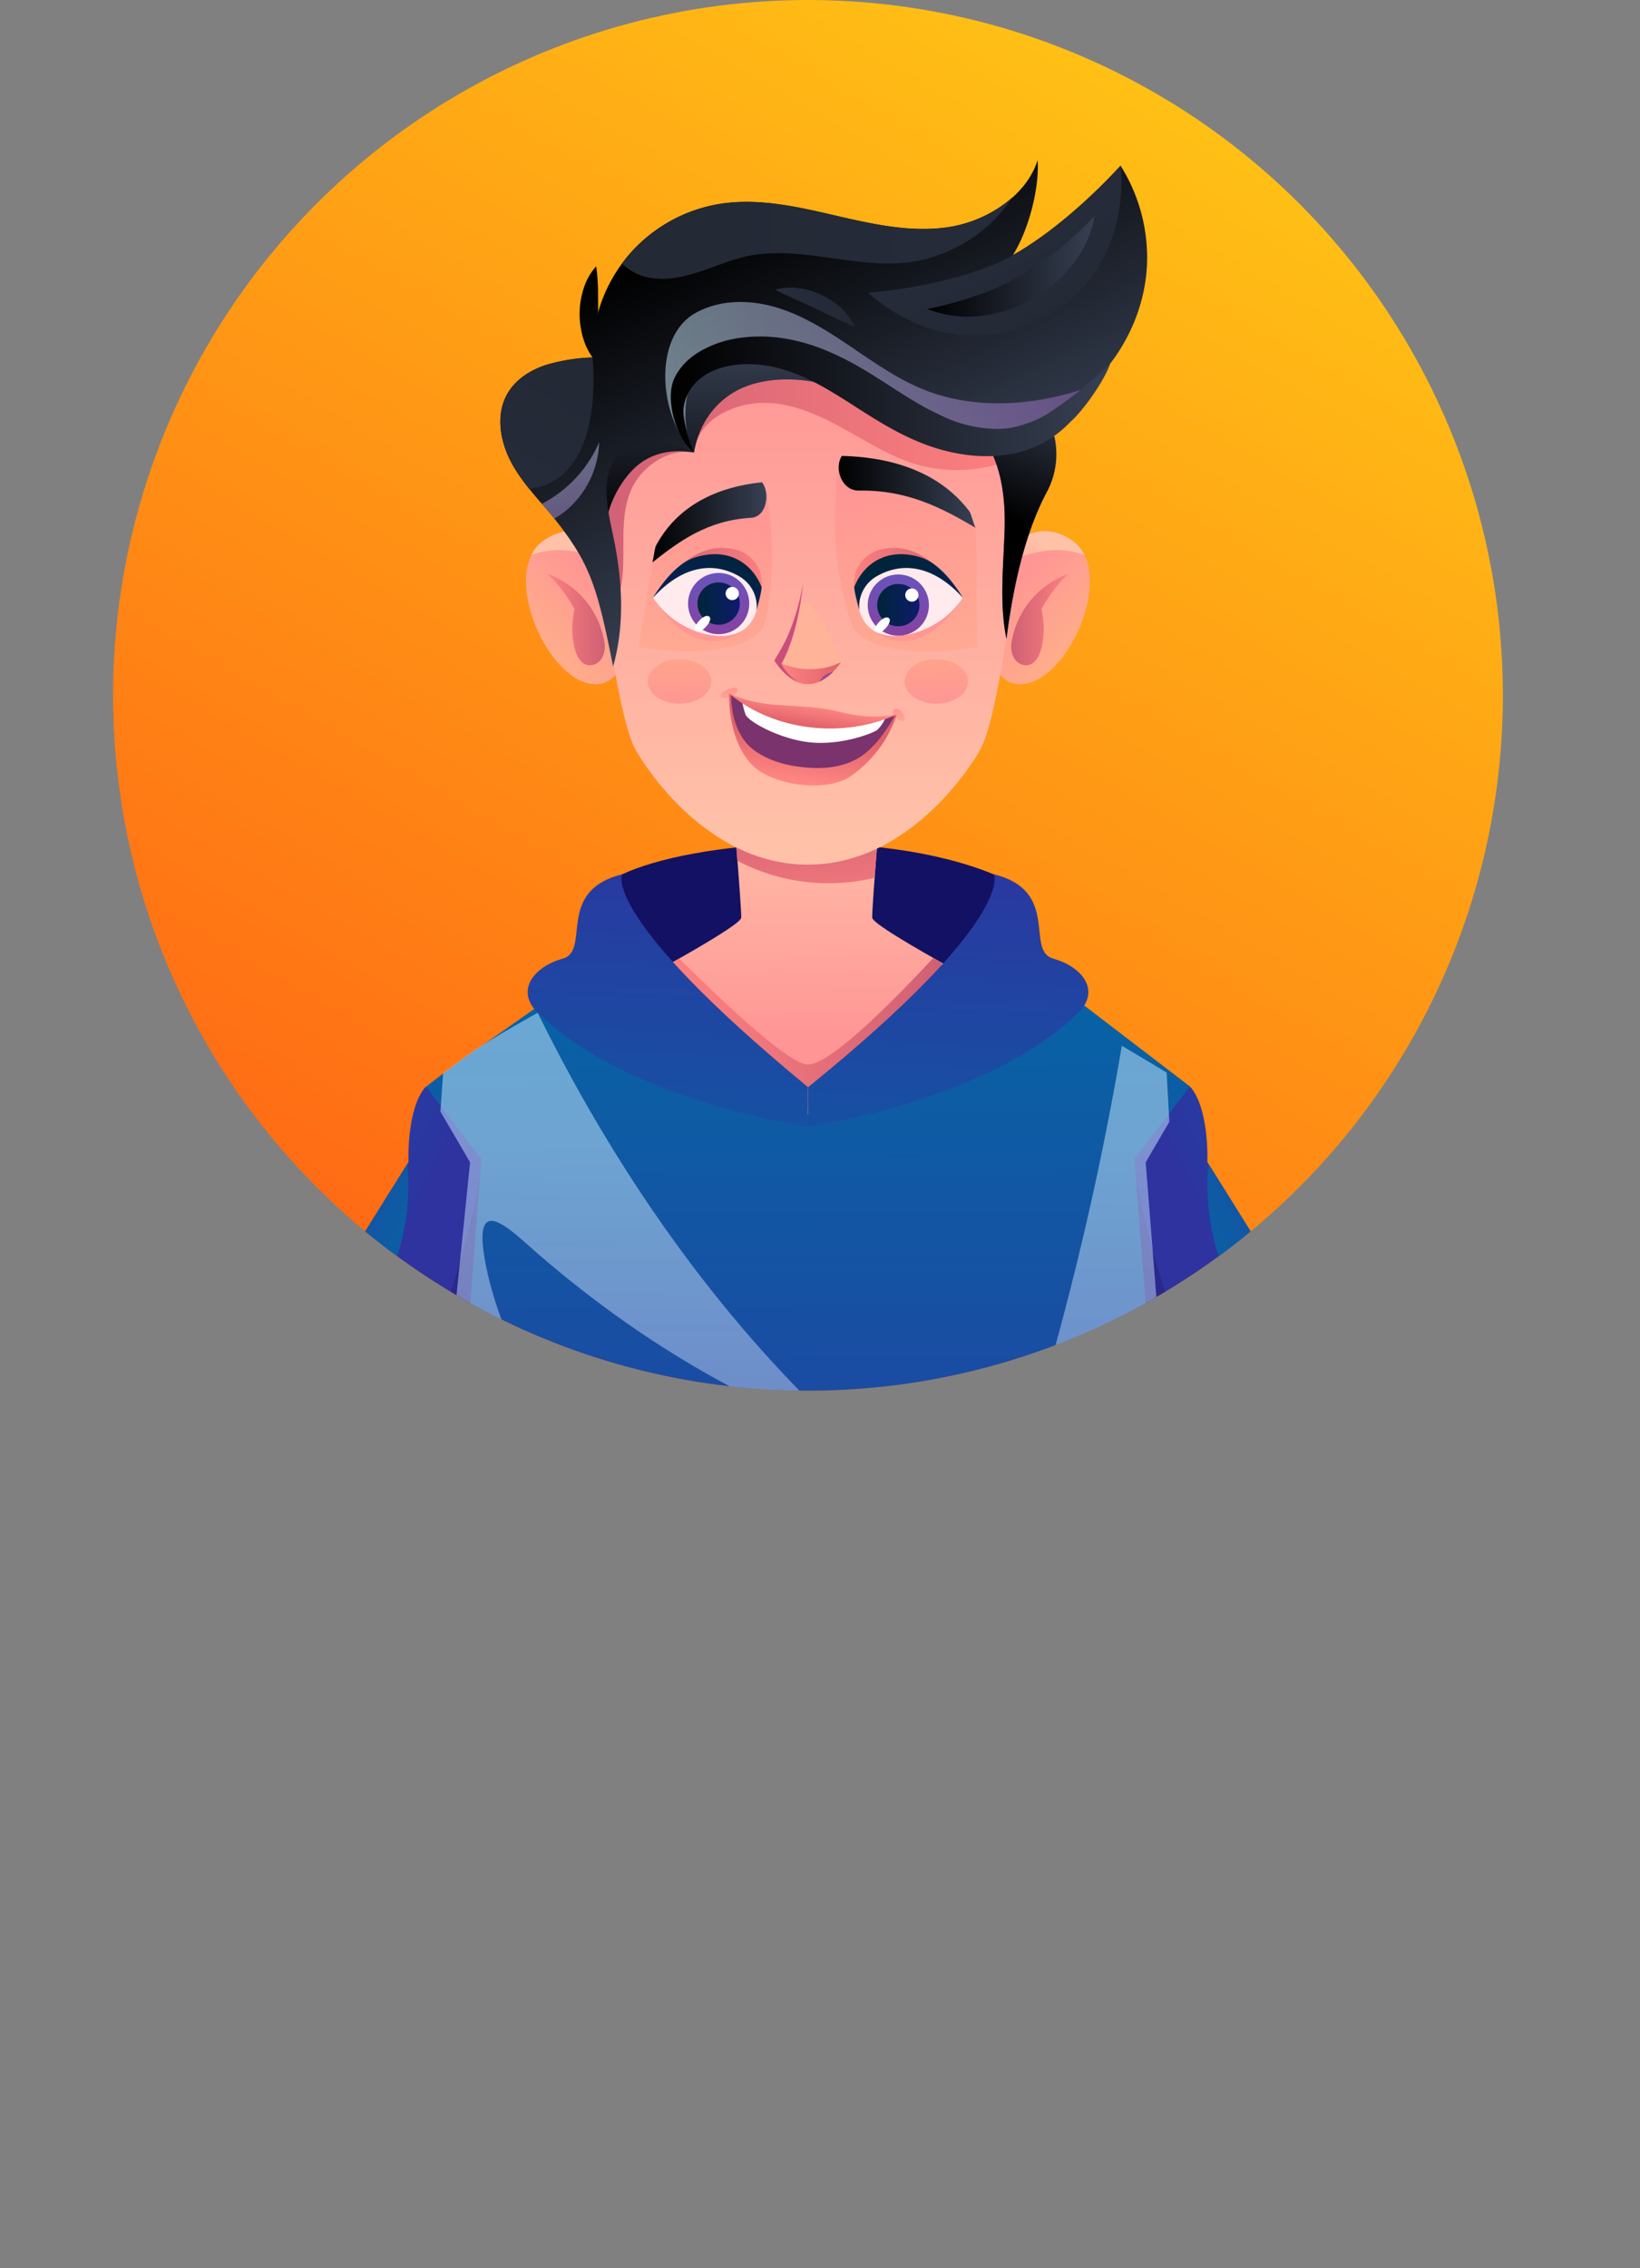 <svg xmlns="http://www.w3.org/2000/svg" xmlns:xlink="http://www.w3.org/1999/xlink" width="441.99" height="610.87" viewBox="0 0 441.99 610.87">
  <rect x="0" y="0" width="441.99" height="610.87" fill="#808080" stroke="none"/>
  <defs>
    <style>
      .cls-1 {
        fill: none;
      }

      .cls-2 {
        isolation: isolate;
      }

      .cls-3 {
        clip-path: url(#clip-path);
      }

      .cls-4 {
        fill: url(#Gradiente_sem_nome_33);
      }

      .cls-5 {
        clip-path: url(#clip-path-2);
      }

      .cls-6 {
        fill: url(#_ÂÁ_Ï_ÌÌ_È_ËÂÌÚ_4);
      }

      .cls-7 {
        fill: url(#_ÂÁ_Ï_ÌÌ_È_ËÂÌÚ_3);
      }

      .cls-8 {
        fill: url(#_ÂÁ_Ï_ÌÌ_È_ËÂÌÚ_2);
      }

      .cls-9 {
        fill: url(#_ÂÁ_Ï_ÌÌ_È_ËÂÌÚ_4-2);
      }

      .cls-10 {
        fill: url(#_ÂÁ_Ï_ÌÌ_È_ËÂÌÚ_3-2);
      }

      .cls-11 {
        fill: url(#_ÂÁ_Ï_ÌÌ_È_ËÂÌÚ_2-2);
      }

      .cls-12 {
        fill: #131163;
      }

      .cls-13 {
        fill: url(#_ÂÁ_Ï_ÌÌ_È_ËÂÌÚ_4-3);
      }

      .cls-14 {
        fill: url(#_ÂÁ_Ï_ÌÌ_È_ËÂÌÚ_3-3);
      }

      .cls-15 {
        fill: url(#_ÂÁ_Ï_ÌÌ_È_ËÂÌÚ_3-4);
      }

      .cls-16, .cls-81 {
        opacity: 0.3;
      }

      .cls-16, .cls-19, .cls-22, .cls-24, .cls-71, .cls-75, .cls-81 {
        mix-blend-mode: multiply;
      }

      .cls-16 {
        fill: url(#_ÂÁ_Ï_ÌÌ_È_ËÂÌÚ_13);
      }

      .cls-17 {
        fill: url(#_ÂÁ_Ï_ÌÌ_È_ËÂÌÚ_8);
      }

      .cls-18 {
        fill: url(#linear-gradient);
      }

      .cls-19, .cls-22 {
        opacity: 0.2;
      }

      .cls-19 {
        fill: url(#linear-gradient-2);
      }

      .cls-20 {
        fill: url(#_ÂÁ_Ï_ÌÌ_È_ËÂÌÚ_8-2);
      }

      .cls-21 {
        fill: url(#linear-gradient-3);
      }

      .cls-22 {
        fill: url(#linear-gradient-4);
      }

      .cls-23 {
        fill: url(#_ÂÁ_Ï_ÌÌ_È_ËÂÌÚ_8-3);
      }

      .cls-24, .cls-71, .cls-75 {
        opacity: 0.5;
      }

      .cls-24 {
        fill: url(#_ÂÁ_Ï_ÌÌ_È_ËÂÌÚ_7);
      }

      .cls-25 {
        fill: url(#_ÂÁ_Ï_ÌÌ_È_ËÂÌÚ_12);
      }

      .cls-26 {
        fill: url(#_ÂÁ_Ï_ÌÌ_È_ËÂÌÚ_3-5);
      }

      .cls-27 {
        fill: url(#_ÂÁ_Ï_ÌÌ_È_ËÂÌÚ_11);
      }

      .cls-28 {
        fill: url(#_ÂÁ_Ï_ÌÌ_È_ËÂÌÚ_12-2);
      }

      .cls-29 {
        fill: url(#_ÂÁ_Ï_ÌÌ_È_ËÂÌÚ_3-6);
      }

      .cls-30 {
        fill: url(#_ÂÁ_Ï_ÌÌ_È_ËÂÌÚ_11-2);
      }

      .cls-31 {
        fill: url(#_ÂÁ_Ï_ÌÌ_È_ËÂÌÚ_4-4);
      }

      .cls-32 {
        fill: url(#_ÂÁ_Ï_ÌÌ_È_ËÂÌÚ_2-3);
      }

      .cls-33 {
        fill: url(#_ÂÁ_Ï_ÌÌ_È_ËÂÌÚ_2-4);
      }

      .cls-34 {
        fill: url(#_ÂÁ_Ï_ÌÌ_È_ËÂÌÚ_9);
      }

      .cls-35 {
        fill: #7a336d;
      }

      .cls-36, .cls-82 {
        fill: #fff;
      }

      .cls-37 {
        fill: url(#_ÂÁ_Ï_ÌÌ_È_ËÂÌÚ_9-2);
      }

      .cls-38 {
        fill: url(#_ÂÁ_Ï_ÌÌ_È_ËÂÌÚ_6);
      }

      .cls-39 {
        fill: url(#Gradiente_sem_nome_12);
      }

      .cls-40 {
        fill: url(#linear-gradient-5);
      }

      .cls-41 {
        fill: url(#_ÂÁ_Ï_ÌÌ_È_ËÂÌÚ_2-5);
      }

      .cls-42 {
        fill: url(#Gradiente_sem_nome_16);
      }

      .cls-43 {
        fill: url(#_ÂÁ_Ï_ÌÌ_È_ËÂÌÚ_6-2);
      }

      .cls-44 {
        fill: #ffebed;
      }

      .cls-45 {
        fill: url(#linear-gradient-6);
      }

      .cls-46 {
        clip-path: url(#clip-path-3);
      }

      .cls-47 {
        fill: url(#_ÂÁ_Ï_ÌÌ_È_ËÂÌÚ_10);
      }

      .cls-48 {
        fill: url(#linear-gradient-7);
      }

      .cls-49 {
        fill: url(#linear-gradient-8);
      }

      .cls-50 {
        fill: url(#_ÂÁ_Ï_ÌÌ_È_ËÂÌÚ_2-6);
      }

      .cls-51 {
        fill: url(#Gradiente_sem_nome_16-2);
      }

      .cls-52 {
        fill: url(#_ÂÁ_Ï_ÌÌ_È_ËÂÌÚ_6-3);
      }

      .cls-53 {
        fill: url(#linear-gradient-9);
      }

      .cls-54 {
        clip-path: url(#clip-path-4);
      }

      .cls-55 {
        fill: url(#_ÂÁ_Ï_ÌÌ_È_ËÂÌÚ_10-2);
      }

      .cls-56 {
        fill: url(#linear-gradient-10);
      }

      .cls-57 {
        fill: #ffb398;
      }

      .cls-58 {
        fill: url(#_ÂÁ_Ï_ÌÌ_È_ËÂÌÚ_9-3);
      }

      .cls-59 {
        fill: #cb4d7a;
      }

      .cls-60 {
        fill: #9f4a8b;
      }

      .cls-61 {
        fill: url(#_ÂÁ_Ï_ÌÌ_È_ËÂÌÚ_2-7);
      }

      .cls-62 {
        fill: url(#_ÂÁ_Ï_ÌÌ_È_ËÂÌÚ_2-8);
      }

      .cls-63 {
        fill: url(#_ÂÁ_Ï_ÌÌ_È_ËÂÌÚ_8-4);
      }

      .cls-64 {
        fill: url(#_ÂÁ_Ï_ÌÌ_È_ËÂÌÚ_8-5);
      }

      .cls-65 {
        fill: url(#linear-gradient-11);
      }

      .cls-66 {
        fill: url(#Gradiente_sem_nome_12-2);
      }

      .cls-67 {
        fill: url(#Gradiente_sem_nome_12-3);
      }

      .cls-68 {
        fill: url(#Gradiente_sem_nome_14);
      }

      .cls-69 {
        fill: url(#Gradiente_sem_nome_12-4);
      }

      .cls-70 {
        fill: url(#Gradiente_sem_nome_16-3);
      }

      .cls-71 {
        fill: url(#_ÂÁ_Ï_ÌÌ_È_ËÂÌÚ_7-2);
      }

      .cls-72 {
        fill: url(#Gradiente_sem_nome_14-2);
      }

      .cls-73 {
        fill: url(#Gradiente_sem_nome_14-3);
      }

      .cls-74 {
        fill: url(#Gradiente_sem_nome_14-4);
      }

      .cls-75 {
        fill: url(#_ÂÁ_Ï_ÌÌ_È_ËÂÌÚ_7-3);
      }

      .cls-76 {
        fill: url(#Gradiente_sem_nome_16-4);
      }

      .cls-77 {
        fill: url(#_ÂÁ_Ï_ÌÌ_È_ËÂÌÚ_4-5);
      }

      .cls-78 {
        fill: url(#_ÂÁ_Ï_ÌÌ_È_ËÂÌÚ_6-4);
      }

      .cls-79 {
        fill: url(#_ÂÁ_Ï_ÌÌ_È_ËÂÌÚ_6-5);
      }

      .cls-80 {
        fill: url(#_ÂÁ_Ï_ÌÌ_È_ËÂÌÚ_5);
      }

      .cls-81 {
        fill: url(#linear-gradient-12);
      }

      .cls-82 {
        opacity: 0.7;
        mix-blend-mode: overlay;
      }

      .cls-83 {
        fill: url(#_ÂÁ_Ï_ÌÌ_È_ËÂÌÚ_4-6);
      }

      .cls-84 {
        fill: url(#_ÂÁ_Ï_ÌÌ_È_ËÂÌÚ_2-9);
      }

      .cls-85 {
        fill: url(#_ÂÁ_Ï_ÌÌ_È_ËÂÌÚ_4-7);
      }

      .cls-86 {
        fill: url(#_ÂÁ_Ï_ÌÌ_È_ËÂÌÚ_2-10);
      }

      .cls-87 {
        fill: url(#_ÂÁ_Ï_ÌÌ_È_ËÂÌÚ_2-11);
      }

      .cls-88 {
        fill: url(#_ÂÁ_Ï_ÌÌ_È_ËÂÌÚ_3-7);
      }

      .cls-89 {
        fill: url(#_ÂÁ_Ï_ÌÌ_È_ËÂÌÚ_2-12);
      }

      .cls-90 {
        fill: url(#_ÂÁ_Ï_ÌÌ_È_ËÂÌÚ_2-13);
      }

      .cls-91 {
        fill: url(#_ÂÁ_Ï_ÌÌ_È_ËÂÌÚ_2-14);
      }

      .cls-92 {
        fill: url(#_ÂÁ_Ï_ÌÌ_È_ËÂÌÚ_2-15);
      }

      .cls-93 {
        fill: #ffcdba;
      }

      .cls-94 {
        fill: url(#_ÂÁ_Ï_ÌÌ_È_ËÂÌÚ_4-8);
      }

      .cls-95 {
        fill: url(#_ÂÁ_Ï_ÌÌ_È_ËÂÌÚ_2-16);
      }

      .cls-96 {
        fill: url(#_ÂÁ_Ï_ÌÌ_È_ËÂÌÚ_4-9);
      }

      .cls-97 {
        fill: url(#_ÂÁ_Ï_ÌÌ_È_ËÂÌÚ_2-17);
      }

      .cls-98 {
        fill: url(#_ÂÁ_Ï_ÌÌ_È_ËÂÌÚ_2-18);
      }

      .cls-99 {
        fill: url(#_ÂÁ_Ï_ÌÌ_È_ËÂÌÚ_3-8);
      }

      .cls-100 {
        fill: url(#_ÂÁ_Ï_ÌÌ_È_ËÂÌÚ_2-19);
      }

      .cls-101 {
        fill: url(#_ÂÁ_Ï_ÌÌ_È_ËÂÌÚ_2-20);
      }

      .cls-102 {
        fill: url(#_ÂÁ_Ï_ÌÌ_È_ËÂÌÚ_2-21);
      }

      .cls-103 {
        fill: url(#_ÂÁ_Ï_ÌÌ_È_ËÂÌÚ_2-22);
      }
    </style>
    <clipPath id="clip-path" transform="translate(-25.4)">
      <circle class="cls-1" cx="243.15" cy="187.28" r="187.28"/>
    </clipPath>
    <linearGradient id="Gradiente_sem_nome_33" data-name="Gradiente sem nome 33" x1="124.09" y1="349.49" x2="311.4" y2="25.06" gradientUnits="userSpaceOnUse">
      <stop offset="0" stop-color="#ff6a15"/>
      <stop offset="1" stop-color="#ffc015"/>
    </linearGradient>
    <clipPath id="clip-path-2" transform="translate(-25.4)">
      <rect id="SVGID" class="cls-1" y="31.61" width="486.29" height="473.38" transform="translate(486.29 536.6) rotate(180)"/>
    </clipPath>
    <linearGradient id="_ÂÁ_Ï_ÌÌ_È_ËÂÌÚ_4" data-name="¡ÂÁ˚ÏˇÌÌ˚È „‡‰ËÂÌÚ 4" x1="25.4" y1="486.01" x2="114.28" y2="486.01" gradientUnits="userSpaceOnUse">
      <stop offset="0.02" stop-color="#ffc2a9"/>
      <stop offset="1" stop-color="#ff9595"/>
    </linearGradient>
    <linearGradient id="_ÂÁ_Ï_ÌÌ_È_ËÂÌÚ_3" data-name="¡ÂÁ˚ÏˇÌÌ˚È „‡‰ËÂÌÚ 3" x1="102.23" y1="530.25" x2="50.94" y2="483.32" gradientUnits="userSpaceOnUse">
      <stop offset="0" stop-color="#ff817f"/>
      <stop offset="1" stop-color="#cf6074"/>
    </linearGradient>
    <linearGradient id="_ÂÁ_Ï_ÌÌ_È_ËÂÌÚ_2" data-name="¡ÂÁ˚ÏˇÌÌ˚È „‡‰ËÂÌÚ 2" x1="33.48" y1="517.94" x2="113.04" y2="517.94" gradientUnits="userSpaceOnUse">
      <stop offset="0.02" stop-color="#ffa58b"/>
      <stop offset="1" stop-color="#ff9595"/>
    </linearGradient>
    <linearGradient id="_ÂÁ_Ï_ÌÌ_È_ËÂÌÚ_4-2" x1="941.02" y1="486.01" x2="1029.9" y2="486.01" gradientTransform="matrix(-1, 0, 0, 1, 1408.41, 0)" xlink:href="#_ÂÁ_Ï_ÌÌ_È_ËÂÌÚ_4"/>
    <linearGradient id="_ÂÁ_Ï_ÌÌ_È_ËÂÌÚ_3-2" x1="1017.85" y1="530.25" x2="966.56" y2="483.32" gradientTransform="matrix(-1, 0, 0, 1, 1408.41, 0)" xlink:href="#_ÂÁ_Ï_ÌÌ_È_ËÂÌÚ_3"/>
    <linearGradient id="_ÂÁ_Ï_ÌÌ_È_ËÂÌÚ_2-2" x1="949.1" y1="517.94" x2="1028.65" y2="517.94" gradientTransform="matrix(-1, 0, 0, 1, 1408.41, 0)" xlink:href="#_ÂÁ_Ï_ÌÌ_È_ËÂÌÚ_2"/>
    <linearGradient id="_ÂÁ_Ï_ÌÌ_È_ËÂÌÚ_4-3" x1="254.23" y1="213.12" x2="255.04" y2="280.36" xlink:href="#_ÂÁ_Ï_ÌÌ_È_ËÂÌÚ_4"/>
    <linearGradient id="_ÂÁ_Ï_ÌÌ_È_ËÂÌÚ_3-3" x1="1211.85" y1="253.85" x2="1216.25" y2="213.3" gradientTransform="matrix(-1, 0, 0, 1, 1458.92, 0)" xlink:href="#_ÂÁ_Ï_ÌÌ_È_ËÂÌÚ_3"/>
    <linearGradient id="_ÂÁ_Ï_ÌÌ_È_ËÂÌÚ_3-4" x1="206" y1="278.42" x2="279.34" y2="278.42" xlink:href="#_ÂÁ_Ï_ÌÌ_È_ËÂÌÚ_3"/>
    <linearGradient id="_ÂÁ_Ï_ÌÌ_È_ËÂÌÚ_13" data-name="¡ÂÁ˚ÏˇÌÌ˚È „‡‰ËÂÌÚ 13" x1="1068.51" y1="454.39" x2="1068.61" y2="453.94" gradientTransform="matrix(-1, 0, 0, 1, 1433.52, 0)" gradientUnits="userSpaceOnUse">
      <stop offset="0" stop-color="#9d68c2"/>
      <stop offset="1" stop-color="#ccedff"/>
    </linearGradient>
    <linearGradient id="_ÂÁ_Ï_ÌÌ_È_ËÂÌÚ_8" data-name="¡ÂÁ˚ÏˇÌÌ˚È „‡‰ËÂÌÚ 8" x1="239.1" y1="487.54" x2="237.95" y2="257.67" gradientUnits="userSpaceOnUse">
      <stop offset="0" stop-color="#2e33a0"/>
      <stop offset="1" stop-color="#0665a5"/>
    </linearGradient>
    <linearGradient id="linear-gradient" x1="439.75" y1="306.68" x2="356.95" y2="346.04" gradientUnits="userSpaceOnUse">
      <stop offset="0" stop-color="#0665a5"/>
      <stop offset="1" stop-color="#2e33a0"/>
    </linearGradient>
    <linearGradient id="linear-gradient-2" x1="407.13" y1="321.07" x2="322.54" y2="361.27" gradientUnits="userSpaceOnUse">
      <stop offset="0" stop-color="#610057"/>
      <stop offset="1" stop-color="#03002d"/>
    </linearGradient>
    <linearGradient id="_ÂÁ_Ï_ÌÌ_È_ËÂÌÚ_8-2" x1="411.03" y1="326.62" x2="352.04" y2="354.66" xlink:href="#_ÂÁ_Ï_ÌÌ_È_ËÂÌÚ_8"/>
    <linearGradient id="linear-gradient-3" x1="1390.68" y1="306.68" x2="1307.87" y2="346.04" gradientTransform="matrix(-1, 0, 0, 1, 1437.2, 0)" xlink:href="#linear-gradient"/>
    <linearGradient id="linear-gradient-4" x1="1358.05" y1="321.07" x2="1273.47" y2="361.27" gradientTransform="matrix(-1, 0, 0, 1, 1437.2, 0)" xlink:href="#linear-gradient-2"/>
    <linearGradient id="_ÂÁ_Ï_ÌÌ_È_ËÂÌÚ_8-3" x1="1361.95" y1="326.62" x2="1302.96" y2="354.66" gradientTransform="matrix(-1, 0, 0, 1, 1437.2, 0)" xlink:href="#_ÂÁ_Ï_ÌÌ_È_ËÂÌÚ_8"/>
    <linearGradient id="_ÂÁ_Ï_ÌÌ_È_ËÂÌÚ_7" data-name="¡ÂÁ˚ÏˇÌÌ˚È „‡‰ËÂÌÚ 7" x1="244.39" y1="309.88" x2="239.92" y2="598.48" gradientUnits="userSpaceOnUse">
      <stop offset="0" stop-color="#ccedff"/>
      <stop offset="1" stop-color="#9d68c2"/>
    </linearGradient>
    <linearGradient id="_ÂÁ_Ï_ÌÌ_È_ËÂÌÚ_12" data-name="¡ÂÁ˚ÏˇÌÌ˚È „‡‰ËÂÌÚ 12" x1="500.43" y1="173.21" x2="517.94" y2="156.38" gradientTransform="translate(-328.79)" gradientUnits="userSpaceOnUse">
      <stop offset="0.02" stop-color="#ffac8b"/>
      <stop offset="1" stop-color="#ff9595"/>
    </linearGradient>
    <linearGradient id="_ÂÁ_Ï_ÌÌ_È_ËÂÌÚ_3-5" x1="501.62" y1="166.86" x2="517.17" y2="166.86" gradientTransform="translate(-328.79)" xlink:href="#_ÂÁ_Ï_ÌÌ_È_ËÂÌÚ_3"/>
    <linearGradient id="_ÂÁ_Ï_ÌÌ_È_ËÂÌÚ_11" data-name="¡ÂÁ˚ÏˇÌÌ˚È „‡‰ËÂÌÚ 11" x1="516.05" y1="156.3" x2="506.89" y2="147.99" gradientTransform="translate(-328.79)" gradientUnits="userSpaceOnUse">
      <stop offset="0" stop-color="#ffa795"/>
      <stop offset="0.98" stop-color="#ffc2a9"/>
    </linearGradient>
    <linearGradient id="_ÂÁ_Ï_ÌÌ_È_ËÂÌÚ_12-2" x1="1144.27" y1="173.21" x2="1161.79" y2="156.38" gradientTransform="matrix(-1, 0, 0, 1, 1458.92, 0)" xlink:href="#_ÂÁ_Ï_ÌÌ_È_ËÂÌÚ_12"/>
    <linearGradient id="_ÂÁ_Ï_ÌÌ_È_ËÂÌÚ_3-6" x1="1145.47" y1="166.86" x2="1161.02" y2="166.86" gradientTransform="matrix(-1, 0, 0, 1, 1458.92, 0)" xlink:href="#_ÂÁ_Ï_ÌÌ_È_ËÂÌÚ_3"/>
    <linearGradient id="_ÂÁ_Ï_ÌÌ_È_ËÂÌÚ_11-2" x1="1159.89" y1="156.3" x2="1150.74" y2="147.99" gradientTransform="matrix(-1, 0, 0, 1, 1458.92, 0)" xlink:href="#_ÂÁ_Ï_ÌÌ_È_ËÂÌÚ_11"/>
    <linearGradient id="_ÂÁ_Ï_ÌÌ_È_ËÂÌÚ_4-4" x1="1526.57" y1="231.76" x2="1526.57" y2="93.15" gradientTransform="matrix(-1, 0, 0, 1, 1769.71, 0)" xlink:href="#_ÂÁ_Ï_ÌÌ_È_ËÂÌÚ_4"/>
    <linearGradient id="_ÂÁ_Ï_ÌÌ_È_ËÂÌÚ_2-3" x1="814.99" y1="89.66" x2="814.99" y2="87.48" gradientTransform="translate(-597.88 187.27) rotate(-6.23)" xlink:href="#_ÂÁ_Ï_ÌÌ_È_ËÂÌÚ_2"/>
    <linearGradient id="_ÂÁ_Ï_ÌÌ_È_ËÂÌÚ_2-4" x1="957.89" y1="263.92" x2="957.89" y2="261.28" gradientTransform="translate(-634.89 -222.21) rotate(9.36)" xlink:href="#_ÂÁ_Ï_ÌÌ_È_ËÂÌÚ_2"/>
    <linearGradient id="_ÂÁ_Ï_ÌÌ_È_ËÂÌÚ_9" data-name="¡ÂÁ˚ÏˇÌÌ˚È „‡‰ËÂÌÚ 9" x1="934.91" y1="271.04" x2="935.35" y2="285.31" gradientTransform="translate(-634.89 -222.21) rotate(9.36)" gradientUnits="userSpaceOnUse">
      <stop offset="0" stop-color="#e1616a"/>
      <stop offset="1" stop-color="#ff8883"/>
    </linearGradient>
    <linearGradient id="_ÂÁ_Ï_ÌÌ_È_ËÂÌÚ_9-2" x1="934.66" y1="269.58" x2="934.66" y2="263.34" xlink:href="#_ÂÁ_Ï_ÌÌ_È_ËÂÌÚ_9"/>
    <linearGradient id="_ÂÁ_Ï_ÌÌ_È_ËÂÌÚ_6" data-name="¡ÂÁ˚ÏˇÌÌ˚È „‡‰ËÂÌÚ 6" x1="183.38" y1="117.35" x2="302.63" y2="117.35" gradientUnits="userSpaceOnUse">
      <stop offset="0" stop-color="#cf6074"/>
      <stop offset="1" stop-color="#ff817f"/>
    </linearGradient>
    <linearGradient id="Gradiente_sem_nome_12" data-name="Gradiente sem nome 12" x1="218.07" y1="91.9" x2="218.07" y2="144.39" gradientUnits="userSpaceOnUse">
      <stop offset="0" stop-color="#374053"/>
      <stop offset="1"/>
    </linearGradient>
    <linearGradient id="linear-gradient-5" x1="-34.61" y1="174.61" x2="-30.12" y2="124.37" gradientTransform="matrix(-1, 0.08, 0.08, 1, 226.67, 4.07)" gradientUnits="userSpaceOnUse">
      <stop offset="0" stop-color="#ffa58b" stop-opacity="0.6"/>
      <stop offset="1" stop-color="#ff9595"/>
    </linearGradient>
    <linearGradient id="_ÂÁ_Ï_ÌÌ_È_ËÂÌÚ_2-5" x1="1169.8" y1="178.64" x2="1170.66" y2="169.09" gradientTransform="matrix(-1, 0, 0, 1, 1442.48, 0)" xlink:href="#_ÂÁ_Ï_ÌÌ_È_ËÂÌÚ_2"/>
    <linearGradient id="Gradiente_sem_nome_16" data-name="Gradiente sem nome 16" x1="251.43" y1="132.45" x2="288.28" y2="132.45" gradientUnits="userSpaceOnUse">
      <stop offset="0"/>
      <stop offset="1" stop-color="#374053"/>
    </linearGradient>
    <linearGradient id="_ÂÁ_Ï_ÌÌ_È_ËÂÌÚ_6-2" x1="6.28" y1="34.4" x2="34.03" y2="34.4" gradientTransform="matrix(-0.97, 0.24, 0.27, 1.11, 279.7, 112.8)" xlink:href="#_ÂÁ_Ï_ÌÌ_È_ËÂÌÚ_6"/>
    <linearGradient id="linear-gradient-6" x1="17.88" y1="59.09" x2="21.95" y2="27.37" gradientTransform="matrix(-0.97, 0.24, 0.27, 1.11, 279.7, 112.8)" gradientUnits="userSpaceOnUse">
      <stop offset="0" stop-color="#0e1b6d"/>
      <stop offset="1" stop-color="#002538"/>
    </linearGradient>
    <clipPath id="clip-path-3" transform="translate(-25.4)">
      <path id="SVGID-2" data-name="SVGID" class="cls-1" d="M284.89,161a23.7,23.7,0,0,1-15.2,10c-10,1.69-12.17-4.7-12.7-6.67s0-8.68,4.26-10.19S273.21,147.56,284.89,161Z"/>
    </clipPath>
    <linearGradient id="_ÂÁ_Ï_ÌÌ_È_ËÂÌÚ_10" data-name="¡ÂÁ˚ÏˇÌÌ˚È „‡‰ËÂÌÚ 10" x1="1843.75" y1="171.68" x2="1845.32" y2="152.15" gradientTransform="matrix(-1, 0, 0, 1, 2086.55, 0)" gradientUnits="userSpaceOnUse">
      <stop offset="0" stop-color="#8642a0"/>
      <stop offset="1" stop-color="#6456c0"/>
    </linearGradient>
    <linearGradient id="linear-gradient-7" x1="1169.27" y1="162.97" x2="1180.68" y2="162.97" gradientTransform="matrix(-1, 0, 0, 1, 1417.08, 0)" xlink:href="#linear-gradient-6"/>
    <linearGradient id="linear-gradient-8" x1="-1002.54" y1="250.1" x2="-998.66" y2="206.68" gradientTransform="translate(1232.25 4.07) rotate(4.37)" xlink:href="#linear-gradient-5"/>
    <linearGradient id="_ÂÁ_Ï_ÌÌ_È_ËÂÌÚ_2-6" x1="197.17" y1="178.64" x2="198.02" y2="169.09" gradientTransform="translate(16.44)" xlink:href="#_ÂÁ_Ï_ÌÌ_È_ËÂÌÚ_2"/>
    <linearGradient id="Gradiente_sem_nome_16-2" x1="201.27" y1="140.67" x2="231.96" y2="140.67" xlink:href="#Gradiente_sem_nome_16"/>
    <linearGradient id="_ÂÁ_Ï_ÌÌ_È_ËÂÌÚ_6-3" x1="-939.04" y1="235.58" x2="-911.29" y2="235.58" gradientTransform="matrix(0.97, 0.24, -0.27, 1.11, 1179.22, 112.8)" xlink:href="#_ÂÁ_Ï_ÌÌ_È_ËÂÌÚ_6"/>
    <linearGradient id="linear-gradient-9" x1="-927.44" y1="260.27" x2="-923.36" y2="228.55" gradientTransform="matrix(0.97, 0.24, -0.27, 1.11, 1179.22, 112.8)" xlink:href="#linear-gradient-6"/>
    <clipPath id="clip-path-4" transform="translate(-25.4)">
      <path id="SVGID-3" data-name="SVGID" class="cls-1" d="M201.39,161a23.7,23.7,0,0,0,15.2,10c10,1.69,12.17-4.7,12.7-6.67s0-8.68-4.26-10.19S213.07,147.56,201.39,161Z"/>
    </clipPath>
    <linearGradient id="_ÂÁ_Ï_ÌÌ_È_ËÂÌÚ_10-2" x1="1856.03" y1="171.26" x2="1857.6" y2="151.74" gradientTransform="matrix(-1, 0, 0, 1, 2050.41, 0)" xlink:href="#_ÂÁ_Ï_ÌÌ_È_ËÂÌÚ_10"/>
    <linearGradient id="linear-gradient-10" x1="1181.55" y1="162.56" x2="1192.96" y2="162.56" gradientTransform="matrix(-1, 0, 0, 1, 1406.34, 0)" xlink:href="#linear-gradient-6"/>
    <linearGradient id="_ÂÁ_Ï_ÌÌ_È_ËÂÌÚ_9-3" x1="1206.83" y1="181.11" x2="1224.8" y2="181.11" gradientTransform="matrix(-1, 0, 0, 1, 1458.92, 0)" xlink:href="#_ÂÁ_Ï_ÌÌ_È_ËÂÌÚ_9"/>
    <linearGradient id="_ÂÁ_Ï_ÌÌ_È_ËÂÌÚ_2-7" x1="1181.27" y1="175.62" x2="1181.09" y2="190.08" gradientTransform="matrix(-1, 0, 0, 1, 1458.92, 0)" xlink:href="#_ÂÁ_Ï_ÌÌ_È_ËÂÌÚ_2"/>
    <linearGradient id="_ÂÁ_Ï_ÌÌ_È_ËÂÌÚ_2-8" x1="1250.47" y1="176.47" x2="1250.29" y2="190.94" gradientTransform="matrix(-1, 0, 0, 1, 1458.92, 0)" xlink:href="#_ÂÁ_Ï_ÌÌ_È_ËÂÌÚ_2"/>
    <linearGradient id="_ÂÁ_Ï_ÌÌ_È_ËÂÌÚ_8-4" x1="208.71" y1="216.49" x2="201.8" y2="358.98" xlink:href="#_ÂÁ_Ï_ÌÌ_È_ËÂÌÚ_8"/>
    <linearGradient id="_ÂÁ_Ï_ÌÌ_È_ËÂÌÚ_8-5" x1="283.82" y1="220.13" x2="276.91" y2="362.63" xlink:href="#_ÂÁ_Ï_ÌÌ_È_ËÂÌÚ_8"/>
    <linearGradient id="linear-gradient-11" x1="308.54" y1="102.79" x2="294.31" y2="138.36" gradientUnits="userSpaceOnUse">
      <stop offset="0" stop-color="#9942b7"/>
      <stop offset="1" stop-color="#6456d8"/>
    </linearGradient>
    <linearGradient id="Gradiente_sem_nome_12-2" x1="308.54" y1="102.79" x2="294.31" y2="138.36" xlink:href="#Gradiente_sem_nome_12"/>
    <linearGradient id="Gradiente_sem_nome_12-3" x1="273.19" y1="143.19" x2="231.44" y2="54.98" xlink:href="#Gradiente_sem_nome_12"/>
    <linearGradient id="Gradiente_sem_nome_14" data-name="Gradiente sem nome 14" x1="288.89" y1="52.26" x2="307.41" y2="91.5" gradientUnits="userSpaceOnUse">
      <stop offset="0" stop-color="#262c3a"/>
      <stop offset="1" stop-color="#232935"/>
    </linearGradient>
    <linearGradient id="Gradiente_sem_nome_12-4" x1="224.4" y1="166.28" x2="182.65" y2="78.08" xlink:href="#Gradiente_sem_nome_12"/>
    <linearGradient id="Gradiente_sem_nome_16-3" x1="275.38" y1="71.74" x2="320.42" y2="71.74" xlink:href="#Gradiente_sem_nome_16"/>
    <linearGradient id="_ÂÁ_Ï_ÌÌ_È_ËÂÌÚ_7-2" x1="204.7" y1="101.63" x2="318.69" y2="101.63" xlink:href="#_ÂÁ_Ï_ÌÌ_È_ËÂÌÚ_7"/>
    <linearGradient id="Gradiente_sem_nome_14-2" x1="155.74" y1="143.33" x2="178.97" y2="100.95" xlink:href="#Gradiente_sem_nome_14"/>
    <linearGradient id="Gradiente_sem_nome_14-3" x1="315.77" y1="65.73" x2="217.52" y2="63.22" xlink:href="#Gradiente_sem_nome_14"/>
    <linearGradient id="Gradiente_sem_nome_14-4" x1="234.34" y1="82.72" x2="255.74" y2="82.72" xlink:href="#Gradiente_sem_nome_14"/>
    <linearGradient id="_ÂÁ_Ï_ÌÌ_È_ËÂÌÚ_7-3" x1="172.92" y1="110.5" x2="187.04" y2="148.79" xlink:href="#_ÂÁ_Ï_ÌÌ_È_ËÂÌÚ_7"/>
    <linearGradient id="Gradiente_sem_nome_16-4" x1="206.18" y1="106.76" x2="324.59" y2="106.76" xlink:href="#Gradiente_sem_nome_16"/>
    <linearGradient id="_ÂÁ_Ï_ÌÌ_È_ËÂÌÚ_4-5" x1="1021.97" y1="442.52" x2="1020.32" y2="474.2" gradientTransform="matrix(-1, 0, 0, 1, 1408.41, 0)" xlink:href="#_ÂÁ_Ï_ÌÌ_È_ËÂÌÚ_4"/>
    <linearGradient id="_ÂÁ_Ï_ÌÌ_È_ËÂÌÚ_6-4" x1="992.2" y1="458.94" x2="1007.21" y2="489.97" gradientTransform="matrix(-1, 0, 0, 1, 1408.41, 0)" xlink:href="#_ÂÁ_Ï_ÌÌ_È_ËÂÌÚ_6"/>
    <linearGradient id="_ÂÁ_Ï_ÌÌ_È_ËÂÌÚ_6-5" x1="1005.32" y1="415.12" x2="1014.1" y2="433.25" gradientTransform="matrix(-1, 0, 0, 1, 1408.41, 0)" xlink:href="#_ÂÁ_Ï_ÌÌ_È_ËÂÌÚ_6"/>
    <linearGradient id="_ÂÁ_Ï_ÌÌ_È_ËÂÌÚ_5" data-name="¡ÂÁ˚ÏˇÌÌ˚È „‡‰ËÂÌÚ 5" x1="222.13" y1="369.24" x2="181.19" y2="563.32" gradientTransform="translate(34.97)" gradientUnits="userSpaceOnUse">
      <stop offset="0" stop-color="#20206c"/>
      <stop offset="1" stop-color="#362283"/>
    </linearGradient>
    <linearGradient id="linear-gradient-12" x1="192.29" y1="445.01" x2="242.98" y2="563.28" gradientTransform="translate(34.97)" xlink:href="#_ÂÁ_Ï_ÌÌ_È_ËÂÌÚ_13"/>
    <linearGradient id="_ÂÁ_Ï_ÌÌ_È_ËÂÌÚ_4-6" x1="33.13" y1="418.22" x2="104.33" y2="418.22" xlink:href="#_ÂÁ_Ï_ÌÌ_È_ËÂÌÚ_4"/>
    <linearGradient id="_ÂÁ_Ï_ÌÌ_È_ËÂÌÚ_2-9" x1="56.93" y1="433.28" x2="44.7" y2="421.58" xlink:href="#_ÂÁ_Ï_ÌÌ_È_ËÂÌÚ_2"/>
    <linearGradient id="_ÂÁ_Ï_ÌÌ_È_ËÂÌÚ_4-7" x1="26.08" y1="453.89" x2="125.47" y2="453.89" xlink:href="#_ÂÁ_Ï_ÌÌ_È_ËÂÌÚ_4"/>
    <linearGradient id="_ÂÁ_Ï_ÌÌ_È_ËÂÌÚ_2-10" x1="76.88" y1="481.59" x2="78.56" y2="450.08" xlink:href="#_ÂÁ_Ï_ÌÌ_È_ËÂÌÚ_2"/>
    <linearGradient id="_ÂÁ_Ï_ÌÌ_È_ËÂÌÚ_2-11" x1="65.62" y1="475.64" x2="95.45" y2="427.7" xlink:href="#_ÂÁ_Ï_ÌÌ_È_ËÂÌÚ_2"/>
    <linearGradient id="_ÂÁ_Ï_ÌÌ_È_ËÂÌÚ_3-7" x1="90.46" y1="456.06" x2="88.35" y2="494.46" xlink:href="#_ÂÁ_Ï_ÌÌ_È_ËÂÌÚ_3"/>
    <linearGradient id="_ÂÁ_Ï_ÌÌ_È_ËÂÌÚ_2-12" x1="41.25" y1="468.35" x2="55.86" y2="471.43" xlink:href="#_ÂÁ_Ï_ÌÌ_È_ËÂÌÚ_2"/>
    <linearGradient id="_ÂÁ_Ï_ÌÌ_È_ËÂÌÚ_2-13" x1="65.58" y1="444.05" x2="68.89" y2="444.75" xlink:href="#_ÂÁ_Ï_ÌÌ_È_ËÂÌÚ_2"/>
    <linearGradient id="_ÂÁ_Ï_ÌÌ_È_ËÂÌÚ_2-14" x1="64.64" y1="424.18" x2="66.69" y2="424.61" xlink:href="#_ÂÁ_Ï_ÌÌ_È_ËÂÌÚ_2"/>
    <linearGradient id="_ÂÁ_Ï_ÌÌ_È_ËÂÌÚ_2-15" x1="65.62" y1="467.77" x2="71.5" y2="469.01" xlink:href="#_ÂÁ_Ï_ÌÌ_È_ËÂÌÚ_2"/>
    <linearGradient id="_ÂÁ_Ï_ÌÌ_È_ËÂÌÚ_4-8" x1="948.75" y1="418.22" x2="1019.95" y2="418.22" gradientTransform="matrix(-1, 0, 0, 1, 1408.41, 0)" xlink:href="#_ÂÁ_Ï_ÌÌ_È_ËÂÌÚ_4"/>
    <linearGradient id="_ÂÁ_Ï_ÌÌ_È_ËÂÌÚ_2-16" x1="972.55" y1="433.28" x2="960.32" y2="421.58" gradientTransform="matrix(-1, 0, 0, 1, 1408.41, 0)" xlink:href="#_ÂÁ_Ï_ÌÌ_È_ËÂÌÚ_2"/>
    <linearGradient id="_ÂÁ_Ï_ÌÌ_È_ËÂÌÚ_4-9" x1="941.7" y1="453.89" x2="1041.09" y2="453.89" gradientTransform="matrix(-1, 0, 0, 1, 1408.41, 0)" xlink:href="#_ÂÁ_Ï_ÌÌ_È_ËÂÌÚ_4"/>
    <linearGradient id="_ÂÁ_Ï_ÌÌ_È_ËÂÌÚ_2-17" x1="992.5" y1="481.59" x2="994.18" y2="450.08" gradientTransform="matrix(-1, 0, 0, 1, 1408.41, 0)" xlink:href="#_ÂÁ_Ï_ÌÌ_È_ËÂÌÚ_2"/>
    <linearGradient id="_ÂÁ_Ï_ÌÌ_È_ËÂÌÚ_2-18" x1="981.23" y1="475.64" x2="1011.07" y2="427.7" gradientTransform="matrix(-1, 0, 0, 1, 1408.41, 0)" xlink:href="#_ÂÁ_Ï_ÌÌ_È_ËÂÌÚ_2"/>
    <linearGradient id="_ÂÁ_Ï_ÌÌ_È_ËÂÌÚ_3-8" x1="403.13" y1="472.68" x2="401.03" y2="511.09" xlink:href="#_ÂÁ_Ï_ÌÌ_È_ËÂÌÚ_3"/>
    <linearGradient id="_ÂÁ_Ï_ÌÌ_È_ËÂÌÚ_2-19" x1="956.87" y1="468.35" x2="971.47" y2="471.43" gradientTransform="matrix(-1, 0, 0, 1, 1408.41, 0)" xlink:href="#_ÂÁ_Ï_ÌÌ_È_ËÂÌÚ_2"/>
    <linearGradient id="_ÂÁ_Ï_ÌÌ_È_ËÂÌÚ_2-20" x1="981.2" y1="444.05" x2="984.51" y2="444.75" gradientTransform="matrix(-1, 0, 0, 1, 1408.41, 0)" xlink:href="#_ÂÁ_Ï_ÌÌ_È_ËÂÌÚ_2"/>
    <linearGradient id="_ÂÁ_Ï_ÌÌ_È_ËÂÌÚ_2-21" x1="980.26" y1="424.18" x2="982.31" y2="424.61" gradientTransform="matrix(-1, 0, 0, 1, 1408.41, 0)" xlink:href="#_ÂÁ_Ï_ÌÌ_È_ËÂÌÚ_2"/>
    <linearGradient id="_ÂÁ_Ï_ÌÌ_È_ËÂÌÚ_2-22" x1="981.23" y1="467.77" x2="987.11" y2="469.01" gradientTransform="matrix(-1, 0, 0, 1, 1408.41, 0)" xlink:href="#_ÂÁ_Ï_ÌÌ_È_ËÂÌÚ_2"/>
  </defs>
  <title>avatar_2</title>
  <g class="cls-2">
    <g id="Camada_2" data-name="Camada 2">
      <g id="Camada_1-2" data-name="Camada 1">
        <g class="cls-3">
          <circle class="cls-4" cx="217.75" cy="187.28" r="187.28"/>
          <g class="cls-5">
            <g>
              <path class="cls-6" d="M29,458.53s-4.19,7-3.58,12.12S30.67,479.77,32,483s-3.26,9.86,1,17,35.68,37.46,44.58,39.75,30.42-.21,34-9.4,2.61-42.78,2.61-42.78L88.39,431.45Z" transform="translate(-25.4)"/>
              <path class="cls-7" d="M111.55,530.37a32.07,32.07,0,0,0,1.49-6.75l-4.62-23.76-28.6-18.18-7.65-4s-13,13.69-16,16.77c-2.55,2.61-14,9.89-22.69,6.35,5.81,8.35,35.45,36.74,44.06,38.95C86.44,542.05,108,539.56,111.55,530.37Z" transform="translate(-25.4)"/>
              <path class="cls-8" d="M99.6,516.19c-2.47-5.49-8.55-8.44-14.43-9.69s-12-1.26-17.77-3.07a25.82,25.82,0,0,1-12.19-8.1c-3.73,3-13.82,8.69-21.73,5.49,5.81,8.35,35.45,36.74,44.06,38.95,8.9,2.28,30.42-.21,34-9.4a32.07,32.07,0,0,0,1.49-6.75l-1.55-8Z" transform="translate(-25.4)"/>
            </g>
            <g>
              <path class="cls-9" d="M463.75,458.53s4.2,7,3.58,12.12-5.2,9.12-6.51,12.38,3.25,9.86-1,17-35.67,37.46-44.57,39.75-30.43-.21-34-9.4-2.61-42.78-2.61-42.78l25.76-56.14Z" transform="translate(-25.4)"/>
              <path class="cls-10" d="M381.25,530.37a31.45,31.45,0,0,1-1.49-6.75l4.61-23.76L413,481.68l7.65-4s13,13.69,16,16.77c2.55,2.61,13.95,9.89,22.68,6.35-5.81,8.35-35.45,36.74-44.05,38.95C406.36,542.05,384.83,539.56,381.25,530.37Z" transform="translate(-25.4)"/>
              <path class="cls-11" d="M393.19,516.19c2.47-5.49,8.55-8.44,14.44-9.69s12-1.26,17.77-3.07a25.79,25.79,0,0,0,12.18-8.1c3.73,3,13.83,8.69,21.73,5.49-5.81,8.35-35.45,36.74-44.05,38.95-8.9,2.28-30.43-.21-34-9.4a31.45,31.45,0,0,1-1.49-6.75l1.55-8Z" transform="translate(-25.4)"/>
            </g>
            <g>
              <path class="cls-12" d="M293.21,235.48c-31.79-13-81.08-8.9-100.14,0s36.53,62.1,50.62,61S310.5,242.56,293.21,235.48Z" transform="translate(-25.4)"/>
              <path class="cls-13" d="M181.3,272.94c1.95,4.79,4.08,9.49,6.2,14.25,5,11.09,9.75,22.33,17.84,30.76,17.53,18.27,43.56,27.49,66.43,21.58,26.47-6.83,43.89-28.17,57-53.76-28.72-14.91-68.32-35.95-68.31-38.64,0-4.23,2.61-35,2.61-35H222.57s2.59,30.82,2.6,35C225.18,249.1,204,260.91,181.3,272.94Z" transform="translate(-25.4)"/>
              <path class="cls-14" d="M261.11,236.4a52.93,52.93,0,0,1-37-4.57c-.73-9.49-1.59-19.75-1.59-19.75h40.48S261.88,226,261.11,236.4Z" transform="translate(-25.4)"/>
              <path class="cls-15" d="M279.34,259.37,276.91,258c-8.76,9.46-27.09,28.42-33.65,28.72-5.35.24-25.65-19.44-34.79-28.59l-2.47,1.4c4.61,12.31,17,39.36,37.13,39.3C261.87,298.78,274.42,272.11,279.34,259.37Z" transform="translate(-25.4)"/>
              <g>
                <polygon class="cls-16" points="365.21 454.4 364.69 453.85 364.69 453.85 365.21 454.4 365.21 454.4"/>
                <path class="cls-17" d="M357.79,610.87,334.17,313.05l11.93-20.43L294,252.74S252.42,300.17,243.13,300c-11.07-.27-50.14-44.84-50.14-44.84l-37.77,26.53c-5.63,3.6-15,11-15,11l11.93,20.43L121.66,610.87Z" transform="translate(-25.4)"/>
              </g>
              <g>
                <path class="cls-18" d="M346.1,292.62c5.28,5.86,4.69,20.36,4.69,20.36l45.58,72.89H336.88l-5.75-73.67Z" transform="translate(-25.4)"/>
                <path class="cls-19" d="M336.88,385.87h19.67a211.7,211.7,0,0,1-25.1-69.6Z" transform="translate(-25.4)"/>
                <path class="cls-20" d="M351.09,313.47a62.57,62.57,0,0,0,40.15,64.2Z" transform="translate(-25.4)"/>
              </g>
              <g>
                <path class="cls-21" d="M140.18,292.62c-5.28,5.86-4.69,20.36-4.69,20.36L89.91,385.87H149.4l5.75-73.67Z" transform="translate(-25.4)"/>
                <path class="cls-22" d="M149.4,385.87H129.73a211.7,211.7,0,0,0,25.1-69.6Z" transform="translate(-25.4)"/>
                <path class="cls-23" d="M135.19,313.47A62.57,62.57,0,0,1,95,377.67Z" transform="translate(-25.4)"/>
              </g>
              <path class="cls-24" d="M357.79,610.87,334.17,313.05l6.38-10.93-.74-13.26-12.07-7.22a827.58,827.58,0,0,1-34,132.65c-5.44,15.58-12.15,31.94-23.51,38.68s-24.71,1.92-36.14-5c-17.3-10.5-33.1-25.77-46.45-44.45-11.66-16.3-27.05-40.41-31.41-63.37-3.46-18.19,5.12-10.45,11.92-4.43A291.45,291.45,0,0,0,196,357.52a263.82,263.82,0,0,0,29.34,17.56c8.45,4.32,21.73,5.89,29.1,12.57-33.05-30-61.72-69.4-84.13-114.88-6,3.35-11.4,6.51-15.11,8.87-3.05,1.95-7.19,5-10.37,7.39l-.74,10.32,8,13.7L121.66,610.87ZM301.37,507.49c-27.79,12.82-54.65-.8-81-18.61s-44.4-50-54.7-88.58C203.33,451.66,250.59,489,301.37,507.49Z" transform="translate(-25.4)"/>
              <g>
                <path class="cls-25" d="M192.22,152s-8.29-14.77-20.35-6.37,1.3,39.2,14.45,38.66c6.52-.28,8.89-10,8.89-10Z" transform="translate(-25.4)"/>
                <path class="cls-26" d="M172.83,154.53a23.52,23.52,0,0,1,15.49,18.67,6.28,6.28,0,0,1-.8,4.19,3.76,3.76,0,0,1-3.71,1.74c-2-.4-3.07-2.6-3.55-4.6a22.9,22.9,0,0,1,0-10.48C178.57,161.09,175.52,156.58,172.83,154.53Z" transform="translate(-25.4)"/>
                <path class="cls-27" d="M192.22,152s-8.29-14.77-20.35-6.37a10,10,0,0,0-3.27,3.88,20.9,20.9,0,0,1,8.11-1.34c5.44.2,10.6,2.14,15.59,4.44Z" transform="translate(-25.4)"/>
              </g>
              <g>
                <path class="cls-28" d="M294.06,152s8.29-14.77,20.35-6.37-1.3,39.2-14.45,38.66c-6.52-.28-8.89-10-8.89-10Z" transform="translate(-25.4)"/>
                <path class="cls-29" d="M313.45,154.53A23.52,23.52,0,0,0,298,173.2a6.28,6.28,0,0,0,.8,4.19,3.76,3.76,0,0,0,3.71,1.74c2-.4,3.07-2.6,3.55-4.6a22.9,22.9,0,0,0,0-10.48C307.71,161.09,310.76,156.58,313.45,154.53Z" transform="translate(-25.4)"/>
                <path class="cls-30" d="M294.06,152s8.29-14.77,20.35-6.37a10,10,0,0,1,3.27,3.88,20.9,20.9,0,0,0-8.11-1.34c-5.44.2-10.6,2.14-15.59,4.44Z" transform="translate(-25.4)"/>
              </g>
              <path class="cls-31" d="M243.13,70.82c-47.48,0-59.75,51.86-59.75,51.86s6.65,66.87,13.18,79c1.94,3.63,18.78,31.19,46.57,31.19h0c27.79,0,44.63-27.56,46.57-31.19,6.53-12.15,13.18-79,13.18-79s-12.27-51.86-59.75-51.86Z" transform="translate(-25.4)"/>
              <g>
                <path class="cls-32" d="M223.56,186.85a4.53,4.53,0,0,1-3.27,1.16.81.81,0,0,1-.64-.4c-.23-.48.48-1.09.83-1.35a7,7,0,0,1,2-.88c.59-.19,1.41-.31,1.68.21S224,186.54,223.56,186.85Z" transform="translate(-25.4)"/>
                <path class="cls-33" d="M269.06,192.84c.38,1.19-.22,2.14-2,.63a3.6,3.6,0,0,1-.92-1,1.12,1.12,0,0,1,0-1.24,1.33,1.33,0,0,1,1.75,0A3.35,3.35,0,0,1,269.06,192.84Z" transform="translate(-25.4)"/>
                <path class="cls-34" d="M221.9,186.77s-.59,13.32,7,20c5.22,4.53,18.76,6.83,25.57,2.39a32.52,32.52,0,0,0,12.61-16.71s-7.37,3.67-21.13,1.6S228.29,191.77,221.9,186.77Z" transform="translate(-25.4)"/>
                <path class="cls-35" d="M266.57,192.66l-3.83,1.12A46.39,46.39,0,0,1,246,194c-11.33-1.71-18.64-3.86-23.54-6.78h0s-.35,9,5.17,14c2.34,2.13,6.76,4.44,12.72,5.22,4.14.55,10.05,1,15.57-1.82C262.07,201.58,266.57,192.66,266.57,192.66Z" transform="translate(-25.4)"/>
                <path class="cls-36" d="M261.71,196.67a9,9,0,0,0,2.28-3.26l-1.25.37A46.39,46.39,0,0,1,246,194c-9.26-1.4-15.83-3.09-20.59-5.25a18,18,0,0,0,.92,3.68c.85,2.06,9.79,6.87,17.86,7.55S260.16,197.65,261.71,196.67Z" transform="translate(-25.4)"/>
                <path class="cls-37" d="M267.13,192.41c-14.32,6.55-33.07,4.6-45.23-5.64,9.34,4.13,15.36,2.62,25.81,4.13C252.19,191.55,258,194.1,267.13,192.41Z" transform="translate(-25.4)"/>
              </g>
              <path class="cls-38" d="M236.61,71.16c-42.1,4.46-53.23,51.52-53.23,51.52s1.92,19.33,4.71,39.09l2.83,1.8c2.65-5.25,2.5-11.41,2.48-17.29s.26-12.14,3.57-17,9.6-8.52,15.51-7.39c.64-7.8,8.64-12.48,16.43-13.26s15.44,2.31,22.33,6,13.5,8.14,21,10.41a40.24,40.24,0,0,0,30.4-3.39c-1.7-6.11-11.91-38.22-41.34-48-2.64-.6-5.31-1.11-8-1.5A97.9,97.9,0,0,0,236.61,71.16Z" transform="translate(-25.4)"/>
              <path class="cls-39" d="M188.3,144.39A28,28,0,0,1,195,127.54c4-4.66,9.66-6.92,17.44-5.66,1.61-9.36,7.48-15.49,14.54-18s15.47-2,22.68.11c-3.12-5.74-9.3-9.28-15.63-10.9A39.41,39.41,0,0,0,196.42,104C187,113.91,184.13,131.34,188.3,144.39Z" transform="translate(-25.4)"/>
              <g>
                <path class="cls-40" d="M278.64,134.15c4.91,1.68,9.64,8,9.64,8,.4,1.36.47,32.15.47,32.15s-25.46,4.68-33.42-5a90.34,90.34,0,0,1-3.9-43.39Z" transform="translate(-25.4)"/>
                <path class="cls-41" d="M284.89,161s-6.32,11.07-15.23,11.65a12,12,0,0,1-11.94-6.81Z" transform="translate(-25.4)"/>
                <path class="cls-42" d="M256.89,132.13c-4.73.07-6.75-6.1-4.61-9.34,15.85.37,27.57,5.74,34.52,15.13.6,1.39.88,2.81,1.48,4.2C279.24,136.84,270.1,131.92,256.89,132.13Z" transform="translate(-25.4)"/>
                <path class="cls-43" d="M284.89,161s-7.68-13.13-18.08-13.43c-9.67-.28-11.73,7.28-11.17,10.52S284.89,161,284.89,161Z" transform="translate(-25.4)"/>
                <path class="cls-44" d="M284.89,161a23.7,23.7,0,0,1-15.2,10c-10,1.69-12.17-4.7-12.7-6.67s0-8.68,4.26-10.19S273.21,147.56,284.89,161Z" transform="translate(-25.4)"/>
                <path class="cls-45" d="M255.64,158.07c2.88-7.14,9.86-10.69,18.25-7.82,3,1,6.94,4.14,11,10.73-8.21-9-16.59-9.6-23.22-5.77A9.38,9.38,0,0,0,257,164.3S255.54,159.27,255.64,158.07Z" transform="translate(-25.4)"/>
                <g class="cls-46">
                  <g>
                    <g>
                      <circle class="cls-47" cx="242.1" cy="162.97" r="8.25"/>
                      <circle class="cls-48" cx="242.1" cy="162.97" r="5.7"/>
                    </g>
                    <path class="cls-36" d="M261.16,170.32c-.84-.93,2.32-4.84,3.75-3.88S262.39,171.68,261.16,170.32Zm10-11.84a1.78,1.78,0,1,0,1.77,1.78A1.78,1.78,0,0,0,271.18,158.48Z" transform="translate(-25.4)"/>
                  </g>
                </g>
              </g>
              <g>
                <path class="cls-49" d="M214.54,138.61c-4.91,1.68-12.43,8.58-12.43,8.58-.4,1.35-4.58,27.08-4.58,27.08S223,179,231,169.24c0,0,4.79-12.64,1-36.47Z" transform="translate(-25.4)"/>
                <path class="cls-50" d="M201.39,161s6.32,11.07,15.23,11.65a11.94,11.94,0,0,0,11.94-6.81Z" transform="translate(-25.4)"/>
                <path class="cls-51" d="M227.79,139.46c4.17-.24,5.28-6.5,3-9.57-13.89,1.42-23.61,7.52-28.72,17.3-.37,1.42-.47,2.85-.84,4.27C208.65,145.62,216.16,140.13,227.79,139.46Z" transform="translate(-25.4)"/>
                <path class="cls-52" d="M201.39,161s7.68-13.13,18.09-13.43c9.66-.28,11.72,7.28,11.16,10.52S201.39,161,201.39,161Z" transform="translate(-25.4)"/>
                <path class="cls-44" d="M201.39,161a23.7,23.7,0,0,0,15.2,10c10,1.69,12.17-4.7,12.7-6.67s0-8.68-4.26-10.19S213.07,147.56,201.39,161Z" transform="translate(-25.4)"/>
                <path class="cls-53" d="M230.64,158.07c-2.88-7.14-9.86-10.69-18.25-7.82-3,1-6.94,4.14-11,10.73,8.21-9,16.6-9.6,23.22-5.77a9.37,9.37,0,0,1,4.68,9.09S230.74,159.27,230.64,158.07Z" transform="translate(-25.4)"/>
                <g class="cls-54">
                  <g>
                    <g>
                      <circle class="cls-55" cx="193.68" cy="162.56" r="8.25"/>
                      <path class="cls-56" d="M224.78,162.56a5.7,5.7,0,1,1-5.7-5.7A5.71,5.71,0,0,1,224.78,162.56Z" transform="translate(-25.4)"/>
                    </g>
                    <path class="cls-36" d="M212.74,169.91c-.84-.93,2.31-4.84,3.75-3.88S214,171.27,212.74,169.91Zm10-11.84a1.78,1.78,0,1,0,1.78,1.78A1.78,1.78,0,0,0,222.75,158.07Z" transform="translate(-25.4)"/>
                  </g>
                </g>
              </g>
              <g>
                <path class="cls-57" d="M240.83,164.12c2.84-8.1,11.25,14.22,11.25,14.22s-3.74,5.95-8.94,5.95-9-6.36-9-6.36S236.44,176.64,240.83,164.12Z" transform="translate(-25.4)"/>
                <path class="cls-58" d="M234.12,177.94s2.58,4.28,6.39,5.81c0,0,0,0,0,0a6.75,6.75,0,0,0,2.58.52c5.21,0,9-5.95,9-5.95-6.55,3.25-13,1.61-16.09.42A15.22,15.22,0,0,1,234.12,177.94Z" transform="translate(-25.4)"/>
                <path class="cls-59" d="M234.12,177.94s2.58,4.28,6.39,5.81c-3.61-2.45-4.51-5-4.51-5s4.28-6.58,5.82-21.57C239.32,171.46,234.25,177,234.12,177.94Z" transform="translate(-25.4)"/>
                <path class="cls-60" d="M248.06,181.62a6.25,6.25,0,0,1,1.85-.64,12.88,12.88,0,0,1-3.62,2.58A4.55,4.55,0,0,1,248.06,181.62Z" transform="translate(-25.4)"/>
              </g>
              <path class="cls-61" d="M269.18,183.51c0,3.32,3.83,6,8.57,6s8.57-2.7,8.57-6-3.84-6-8.57-6S269.18,180.19,269.18,183.51Z" transform="translate(-25.4)"/>
              <path class="cls-62" d="M217.1,183.51c0,3.32-3.83,6-8.57,6s-8.57-2.7-8.57-6,3.84-6,8.57-6S217.1,180.19,217.1,183.51Z" transform="translate(-25.4)"/>
              <g>
                <path class="cls-63" d="M170.33,272.77c-6.14-6.06-1-12.42,6.72-14.58s-2.06-18.22,16-22.71c0,0-6,11.05,50.08,57.29v10.75S194.27,296.41,170.33,272.77Z" transform="translate(-25.4)"/>
                <path class="cls-64" d="M316,272.77c6.14-6.06,1-12.42-6.72-14.58s2.06-18.22-16-22.71c0,0,6,11.92-50.06,57.29v10.75S292,296.41,316,272.77Z" transform="translate(-25.4)"/>
              </g>
              <path class="cls-65" d="M304.43,108.9c2-.44,4.81,7.35,5.12,8.68a21.57,21.57,0,0,1-2,14.87c-4.73,8.88-8.58,21.38-10.9,39.6-2-9.6-.77-19.86-.5-29.66s-1.3-20.48-8.34-27.31C293,111.16,298.11,110.28,304.43,108.9Z" transform="translate(-25.4)"/>
              <path class="cls-66" d="M304.43,108.9c2-.44,4.81,7.35,5.12,8.68a21.57,21.57,0,0,1-2,14.87c-4.73,8.88-8.58,21.38-10.9,39.6-2-9.6-.77-19.86-.5-29.66s-1.3-20.48-8.34-27.31C293,111.16,298.11,110.28,304.43,108.9Z" transform="translate(-25.4)"/>
              <path class="cls-67" d="M212.48,121.88c-3.19-5.42-3.52-17.13,1.18-21.31s11.49-5.37,17.7-4.42,12,3.84,17.37,7,10.63,6.77,16.37,9.32a51.08,51.08,0,0,0,45.69-2.28c13.69-8,23-23,23.73-38.87a46.53,46.53,0,0,0-7.13-26.71c-7.82,8.53-18.55,18.18-29,24.1,4.18-6.7,7.14-17.72,6.67-25.61C301.94,53,291,59.75,280.77,61.21S260.25,60.3,250.22,58s-20.37-4.66-30.55-3.1a40.79,40.79,0,0,0-34.6,41.39,49.85,49.85,0,0,0-12.45,2c-4.21,1.35-8.2,3.87-10.42,7.68-3.44,5.9-1.93,13.57,1.48,19.48s8.46,10.68,12.6,16.11c8.22,10.79,10.2,16.93,14.35,37.93,3.06-10.62,2.53-22.18.46-33-1.41-7.37-3.92-15.35-.54-22.05S206,118.34,212.48,121.88Z" transform="translate(-25.4)"/>
              <path class="cls-68" d="M298.36,68.75c-9.43,5.39-26.25,9.13-39,10.06,0,0,20.3,20.11,46.15,7.38s21.92-41.54,21.92-41.54C319.57,53.18,308.84,62.83,298.36,68.75Z" transform="translate(-25.4)"/>
              <path class="cls-69" d="M185.9,97.26a16.34,16.34,0,0,1-3.29-6.06,22.74,22.74,0,0,1-1-6.75,22.3,22.3,0,0,1,1.08-6.73,16.05,16.05,0,0,1,3.39-6,52.44,52.44,0,0,1,.49,6.61c0,2.1.06,4.14,0,6.18s-.06,4.08-.14,6.17A55.08,55.08,0,0,1,185.9,97.26Z" transform="translate(-25.4)"/>
              <path class="cls-70" d="M275.38,83.24a122.55,122.55,0,0,0,13-3.55A71.89,71.89,0,0,0,300,74.55a73.17,73.17,0,0,0,10.5-7.15,128.94,128.94,0,0,0,9.9-9.16,29.21,29.21,0,0,1-5.94,13,36.62,36.62,0,0,1-24.94,13.84A29.36,29.36,0,0,1,275.38,83.24Z" transform="translate(-25.4)"/>
              <path class="cls-71" d="M213.66,100.57c4.69-4.17,11.49-5.37,17.7-4.42s12,3.84,17.37,7,10.63,6.77,16.37,9.32a51.08,51.08,0,0,0,45.69-2.28,46.91,46.91,0,0,0,7.9-5.82q-2.26.77-4.56,1.41c-12.89,3.63-27,4.18-39.46-.73-7.08-2.79-13.37-7.21-19.68-11.48s-12.79-8.45-20.07-10.69-15.53-2.29-22.15,1.46c-11.73,6.66-9.67,28.56-.29,37.5C209.29,116.46,209,104.75,213.66,100.57Z" transform="translate(-25.4)"/>
              <path class="cls-72" d="M185.07,96.25a49.85,49.85,0,0,0-12.45,2c-4.21,1.35-8.2,3.87-10.42,7.68-3.44,5.9-1.93,13.57,1.48,19.48a48.12,48.12,0,0,0,4.4,6.28C189,129.13,185.07,96.25,185.07,96.25Z" transform="translate(-25.4)"/>
              <path class="cls-73" d="M270.21,70.67a40.21,40.21,0,0,0,28.15-17.6,34.32,34.32,0,0,1-17.59,8.14c-10.2,1.46-20.52-.91-30.55-3.25s-20.37-4.66-30.55-3.1A41.26,41.26,0,0,0,194.55,69c-.52.63-1,1.29-1.51,2a14.23,14.23,0,0,0,7.52,3.82c4.45.79,9-.2,13.3-1.6S222.32,70,226.73,69C241,66,255.74,72.38,270.21,70.67Z" transform="translate(-25.4)"/>
              <path class="cls-74" d="M234.34,78a15.32,15.32,0,0,1,6.31-.39A21.27,21.27,0,0,1,252,82.88,15.32,15.32,0,0,1,255.74,88c-2-.78-3.79-1.64-5.55-2.47L245,83l-5.21-2.37C238.05,79.86,236.24,79.07,234.34,78Z" transform="translate(-25.4)"/>
              <path class="cls-75" d="M186.88,119.1a33.72,33.72,0,0,1-15.45,16.6c1.14,1.33,2.28,2.65,3.38,4a23.74,23.74,0,0,0,4.06-3A25,25,0,0,0,186.88,119.1Z" transform="translate(-25.4)"/>
              <path class="cls-76" d="M212.48,121.88c-4.84-3.67-8-14.36-5.3-20.08a15.72,15.72,0,0,1,2.81-4,19.1,19.1,0,0,1,4.2-3.24A29.16,29.16,0,0,1,224.85,91a40.26,40.26,0,0,1,11.34.06,49.36,49.36,0,0,1,10.52,2.8,73.69,73.69,0,0,1,9.11,4.31c2.82,1.59,5.47,3.25,8,4.87s5,3.25,7.48,4.73a74.11,74.11,0,0,0,7.46,4A35.35,35.35,0,0,0,294,115.53a24.66,24.66,0,0,0,7.88-1.3,30.91,30.91,0,0,0,7.36-3.78A114.46,114.46,0,0,0,324.59,98c-1.78,5-7.65,13-10.61,15.52a29.56,29.56,0,0,1-7.84,5.95,30.45,30.45,0,0,1-10.72,3.17,40.8,40.8,0,0,1-11.28-.4,49.62,49.62,0,0,1-10.39-2.93c-6.47-2.57-11.88-6-17-9.25-2.53-1.64-5-3.22-7.47-4.67a67.77,67.77,0,0,0-7.49-3.92A41.8,41.8,0,0,0,234,98.86a29.92,29.92,0,0,0-4-.63,29.29,29.29,0,0,0-4.08-.14c-5.39.18-10.61,2-13.65,5.68a11.62,11.62,0,0,0-2.67,6.49C209.41,112.66,211.13,119.45,212.48,121.88Z" transform="translate(-25.4)"/>
            </g>
            <g>
              <path class="cls-77" d="M363.26,451a8.14,8.14,0,0,1,3.06-2.86c3.47-1.92,33.83-2.78,43.49-3.18a2.06,2.06,0,0,1,.17.33c1.24,3-1.46,7-3.91,8.47-3.42,2.08-7.66,2.11-11.66,2.08l-21.64-.15a16.07,16.07,0,0,1-6-.81A5.66,5.66,0,0,1,363.26,451Z" transform="translate(-25.4)"/>
              <path class="cls-78" d="M404.85,477.75a14.11,14.11,0,0,0,.49,8.71C402.9,484.72,402.89,480,404.85,477.75Z" transform="translate(-25.4)"/>
              <path class="cls-79" d="M396.4,431c.21-1.55.41-3.1.61-4.66A3.35,3.35,0,0,0,396.4,431Z" transform="translate(-25.4)"/>
              <g>
                <path class="cls-80" d="M426.89,410.77c-5.62-2-19-5-39.29-7.8l.11.15a4.18,4.18,0,0,0-.61-.15c-31.66-4.42-80.28-8.59-143.16-8.59-62.36,0-110.68,4.1-142.35,8.48a4.88,4.88,0,0,0-.66.16c-20.13,2.82-33.35,5.75-38.94,7.75-14.39,5.17-22,16.66-13.6,28.12S82.32,539.52,91,542.26c3,.93,19.37,1.62,40.5,2.12h.12c40.6,1,98.22,1.21,112.28,1.21s71.68-.26,112.27-1.21a4.35,4.35,0,0,0,.52-.06l0,.06c21.43-.5,38.12-1.19,41.13-2.13,8.73-2.74,34.3-91.91,42.65-103.37S441.28,415.94,426.89,410.77Z" transform="translate(-25.4)"/>
                <path class="cls-81" d="M409.17,494.53c.65-1.91,1.3-3.92,1.95-6A823.43,823.43,0,0,1,47.93,403.8h0a19.59,19.59,0,0,0,2.25,3.94C58.53,419.2,84.1,508.37,92.83,511.11c3,.93,19.37,1.62,40.5,2.12h.12l7.8.17,4,.08,4.08.07c5.49.1,11.13.19,16.79.27l4.25.06,2.13,0,10.59.13,2.1,0,4.16,0,4.11,0c23.84.23,44.56.31,52.25.31h6.09l21.39-.1,3.51,0c6.57-.05,13.76-.1,21.25-.18l4.11,0,2.08,0,4.18,0c16.82-.19,34.44-.44,49.66-.8a4.6,4.6,0,0,0,.52-.06l0,.06c10.72-.25,20.25-.55,27.47-.9l1.33-.07,2.49-.13,1.15-.07a74.11,74.11,0,0,0,8-.79l.4-.08.32-.09C401.88,510.4,405.26,503.93,409.17,494.53Z" transform="translate(-25.4)"/>
              </g>
              <path class="cls-82" d="M416.93,433.34c-28.81-10.34-76.29-16.4-182.45-16.4-103.27,0-168.06,11.24-182.45,16.4-8.78,3.15-15,8.66-16.64,15.09-2.29-9.19,4.9-17.61,16.64-21.83,14.39-5.16,79.18-16.39,182.45-16.39,62.89,0,111.5,4.17,143.16,8.59,20.33,2.84,33.67,5.79,39.29,7.8,11.74,4.22,18.94,12.64,16.65,21.83C432,442,425.72,436.49,416.93,433.34Z" transform="translate(-25.4)"/>
            </g>
            <g>
              <path class="cls-83" d="M36.36,443.71s-4-7.64-3.07-11.23,11.69-32,15.62-34.24,21-5.81,24.35-5.48,27,2.55,30.38,5.48-6,10-15.35,12.31-23.08.55-23.08.55L60.14,427Z" transform="translate(-25.4)"/>
              <path class="cls-84" d="M37.26,421.6c-2.06,5.23-3.63,9.61-4,10.88-1,3.59,3.07,11.23,3.07,11.23L60.14,427l5.07-15.94A93.47,93.47,0,0,1,54.81,409S46.55,417.41,37.26,421.6Z" transform="translate(-25.4)"/>
              <path class="cls-85" d="M29,458.53s-4.49-7.8-2.41-12,33.11-26.74,38.47-27.06,48.4,17.79,54.93,22.92,7,8.83,2.37,11.38-17.37,1.44-26.83-6.81l-18-3.22s22.27,13.16,24.55,14.82,5.82,18.34,5.35,22.56-12.36-1.6-12.36-1.6,1.2,4.74-6.27,4.82c-5.51.06-16.64-6.61-16.64-6.61L58.43,488.35Z" transform="translate(-25.4)"/>
              <path class="cls-86" d="M89.29,471.24c1.24,1.36,5.79,8.25,5.79,8.25s11.9,5.82,12.36,1.6-3.07-20.89-5.35-22.56c-.7-.51-3.3-2.12-6.56-4.09-2.89,5.16-27.24-3.05-27.24-3.05-3,1.78-21.51,21.95-21.51,21.95S65.55,461,66.37,461,88.05,469.88,89.29,471.24Z" transform="translate(-25.4)"/>
              <path class="cls-87" d="M93.36,437.16c-5.71-1.73-27.44-6.86-27.44-6.86-5.19,5.91-30.37,22.44-30.37,22.44s28-13.18,29.55-14,12.44,4.93,12.44,4.93l18,3.22c9.46,8.25,22.17,9.36,26.83,6.81,3.88-2.13,4.16-5.07.35-9a50.58,50.58,0,0,1-6.9.81C106.47,445.93,99.08,438.89,93.36,437.16Z" transform="translate(-25.4)"/>
              <path class="cls-88" d="M102.09,458.53s3.22,8.3-1.53,8c-3.72-.2-21.41-2.49-28.86-3.46,6.28,2.6,16,6.88,17.45,8l.14.11c1.24,1.36,5.79,8.25,5.79,8.25s11.9,5.82,12.36,1.6S104.37,460.2,102.09,458.53Z" transform="translate(-25.4)"/>
              <path class="cls-89" d="M58.43,459.22c-6.13,6.24-13.62,15.09-19.75,21.33C43.72,472.83,50.82,463.88,58.43,459.22Z" transform="translate(-25.4)"/>
              <path class="cls-90" d="M68.11,447.7q-1-3.31-1.9-6.63C69.22,442.51,69.26,444.56,68.11,447.7Z" transform="translate(-25.4)"/>
              <path class="cls-91" d="M66,427.31l-.81-5.85C67,423,66.78,425.08,66,427.31Z" transform="translate(-25.4)"/>
              <path class="cls-92" d="M70.61,473a17.2,17.2,0,0,0-4.15-9.25C70.33,465.12,71.83,469.1,70.61,473Z" transform="translate(-25.4)"/>
              <path class="cls-93" d="M40.25,434.71c.58,8,12.31-1.37,15.73-4.9a40.52,40.52,0,0,0,7-9.72C58.17,422.13,48.45,428.6,40.25,434.71Z" transform="translate(-25.4)"/>
              <path class="cls-93" d="M42.48,449.47l-.16.13A15.65,15.65,0,0,0,54,448.33c2.14-1.16,6.39-4.62,7-7.59C56.18,443,48.22,446.77,42.48,449.47Z" transform="translate(-25.4)"/>
              <path class="cls-93" d="M73.26,392.76c-2.28-.22-10.86,1.33-17.37,3.07a4.54,4.54,0,0,0,1.67,4.37c4.46,3.68,13.34,4.63,18.87,4.87a48.28,48.28,0,0,0,27-7C99.53,395.24,76.56,393.08,73.26,392.76Z" transform="translate(-25.4)"/>
            </g>
            <g>
              <path class="cls-94" d="M456.44,443.71s4.05-7.64,3.07-11.23-11.69-32-15.63-34.24-21-5.81-24.34-5.48-27,2.55-30.38,5.48,6,10,15.34,12.31,23.08.55,23.08.55L432.66,427Z" transform="translate(-25.4)"/>
              <path class="cls-95" d="M455.54,421.6c2,5.23,3.62,9.61,4,10.88,1,3.59-3.07,11.23-3.07,11.23L432.66,427l-5.08-15.94A93,93,0,0,0,438,409S446.25,417.41,455.54,421.6Z" transform="translate(-25.4)"/>
              <path class="cls-96" d="M463.75,458.53s4.5-7.8,2.41-12-33.11-26.74-38.47-27.06-48.4,17.79-54.92,22.92-7,8.83-2.37,11.38,17.37,1.44,26.83-6.81l18-3.22S393,456.87,390.7,458.53s-5.81,18.34-5.35,22.56,12.37-1.6,12.37-1.6-1.2,4.74,6.27,4.82c5.51.06,16.64-6.61,16.64-6.61l13.73,10.65Z" transform="translate(-25.4)"/>
              <path class="cls-97" d="M403.51,471.24c-1.25,1.36-5.79,8.25-5.79,8.25s-11.91,5.82-12.37,1.6,3.07-20.89,5.35-22.56c.71-.51,3.31-2.12,6.57-4.09,2.88,5.16,27.23-3.05,27.23-3.05,3,1.78,21.52,21.95,21.52,21.95S427.24,461,426.43,461,404.75,469.88,403.51,471.24Z" transform="translate(-25.4)"/>
              <path class="cls-98" d="M399.43,437.16c5.71-1.73,27.45-6.86,27.45-6.86,5.18,5.91,30.37,22.44,30.37,22.44s-28-13.18-29.56-14-12.43,4.93-12.43,4.93l-18,3.22c-9.46,8.25-22.18,9.36-26.83,6.81-3.88-2.13-4.16-5.07-.36-9a50.9,50.9,0,0,0,6.91.81C386.33,445.93,393.72,438.89,399.43,437.16Z" transform="translate(-25.4)"/>
              <path class="cls-99" d="M390.7,458.53s-3.22,8.3,1.53,8c3.73-.2,21.42-2.49,28.86-3.46-6.28,2.6-16,6.88-17.45,8a.81.81,0,0,0-.13.11c-1.25,1.36-5.79,8.25-5.79,8.25s-11.91,5.82-12.37,1.6S388.42,460.2,390.7,458.53Z" transform="translate(-25.4)"/>
              <path class="cls-100" d="M434.36,459.22c6.14,6.24,13.62,15.09,19.76,21.33C449.08,472.83,442,463.88,434.36,459.22Z" transform="translate(-25.4)"/>
              <path class="cls-101" d="M424.69,447.7q.94-3.31,1.9-6.63C423.57,442.51,423.53,444.56,424.69,447.7Z" transform="translate(-25.4)"/>
              <path class="cls-102" d="M426.78,427.31c.27-1.95.53-3.9.8-5.85C425.8,423,426,425.08,426.78,427.31Z" transform="translate(-25.4)"/>
              <path class="cls-103" d="M422.18,473a17.2,17.2,0,0,1,4.15-9.25C422.46,465.12,421,469.1,422.18,473Z" transform="translate(-25.4)"/>
              <path class="cls-93" d="M452.55,434.71c-.59,8-12.32-1.37-15.73-4.9a40.56,40.56,0,0,1-7-9.72C434.62,422.13,444.35,428.6,452.55,434.71Z" transform="translate(-25.4)"/>
              <path class="cls-93" d="M450.32,449.47l.16.13a15.65,15.65,0,0,1-11.71-1.27c-2.14-1.16-6.4-4.62-7-7.59C436.62,443,444.58,446.77,450.32,449.47Z" transform="translate(-25.4)"/>
              <path class="cls-93" d="M419.54,392.76c2.27-.22,10.85,1.33,17.36,3.07a4.54,4.54,0,0,1-1.66,4.37c-4.46,3.68-13.34,4.63-18.88,4.87a48.24,48.24,0,0,1-27-7C393.27,395.24,416.23,393.08,419.54,392.76Z" transform="translate(-25.4)"/>
            </g>
          </g>
        </g>
      </g>
    </g>
  </g>
</svg>
